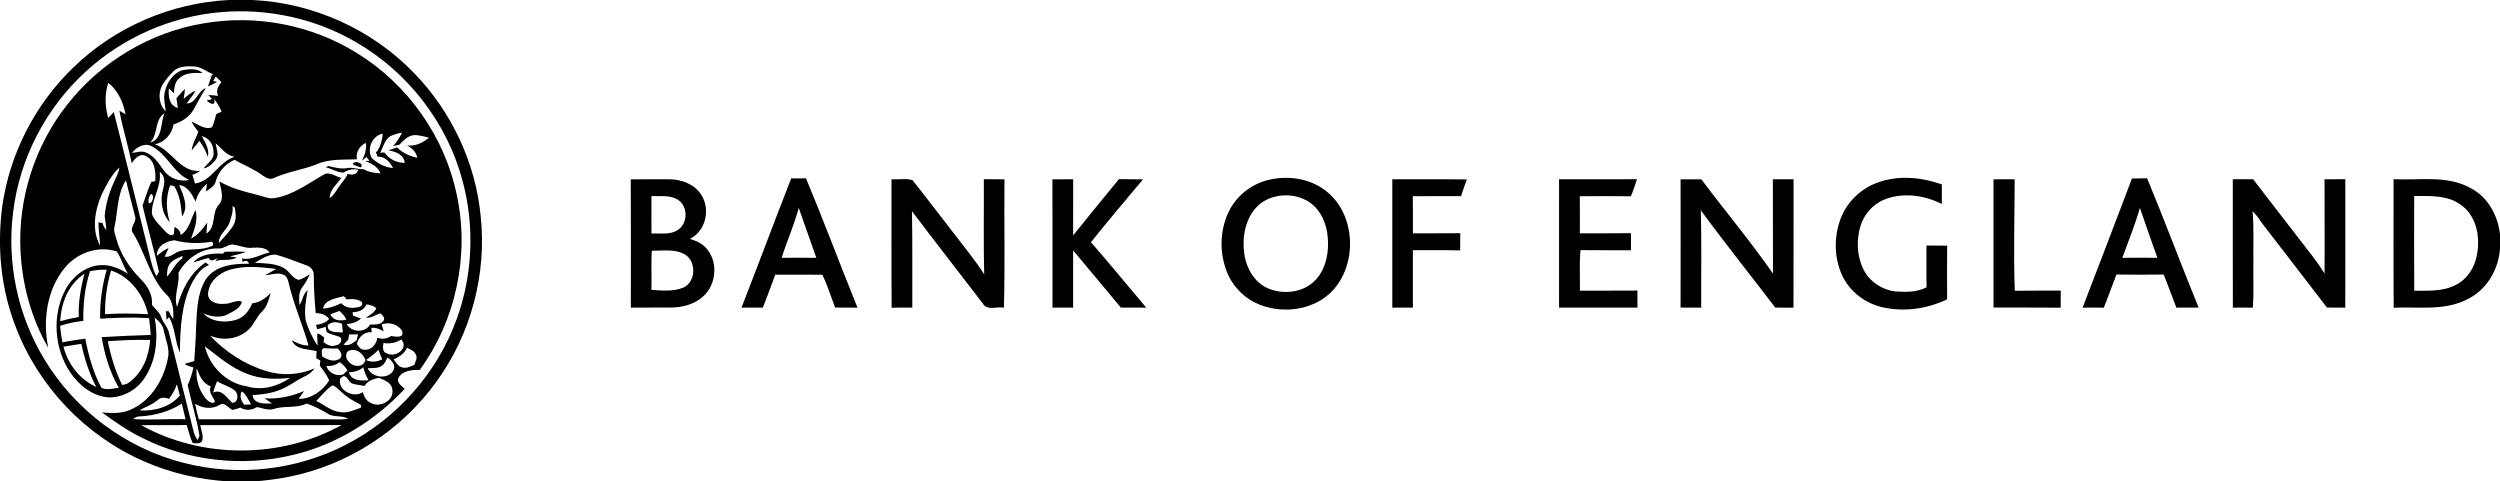 <?xml version="1.0" encoding="UTF-8" ?>
<!DOCTYPE svg PUBLIC "-//W3C//DTD SVG 1.1//EN" "http://www.w3.org/Graphics/SVG/1.1/DTD/svg11.dtd">
<svg width="1215pt" height="234pt" viewBox="0 0 1215 234" version="1.1" xmlns="http://www.w3.org/2000/svg" xmlns:xlink="http://www.w3.org/1999/xlink">
  <defs>
    <style type="text/css">
      .blur {
        filter: url(#svgFilter);
      }
    </style>
    <filter id="svgFilter" x="-50%" y="-50%" width="200%" height="200%">
      <feGaussianBlur id="svgFilterBlur" in="SourceGraphic" result="Blur" stdDeviation="10"/>
    </filter>
    <animate
      xlink:href="#svgFilterBlur"
      attributeName="stdDeviation"
      values="10;0;10"
      dur="3s"
      fill="freeze"
      repeatCount="indefinite"
      />
  </defs>
<g id="#ffffffff" class="">
<path fill="#ffffff" opacity="1.00" d=" M 0.00 0.00 L 111.31 0.00 C 83.24 1.36 55.84 13.14 35.70 32.75 C 17.07 50.63 4.62 74.82 1.08 100.41 C -1.51 120.17 0.44 140.64 7.78 159.23 C 18.79 187.94 41.63 211.83 69.81 224.13 C 82.89 229.96 97.07 233.12 111.34 234.00 L 0.00 234.00 L 0.00 0.00 Z" />
<path fill="#ffffff" opacity="1.00" d=" M 122.75 0.00 L 1215.00 0.00 L 1215.00 113.92 C 1214.00 104.67 1209.01 95.58 1200.50 91.30 C 1189.08 85.05 1175.68 87.72 1163.27 87.10 C 1163.30 107.92 1163.17 128.74 1163.33 149.56 C 1175.19 148.98 1187.83 151.20 1198.85 145.57 C 1208.36 141.14 1214.34 131.11 1215.00 120.79 L 1215.00 234.00 L 123.44 234.00 C 129.03 233.53 134.61 232.87 140.12 231.78 C 168.94 226.15 195.27 209.09 212.31 185.19 C 228.90 162.28 236.63 133.17 233.62 105.05 C 231.13 79.12 219.45 54.26 201.32 35.59 C 180.89 14.33 152.20 1.37 122.75 0.00 M 384.53 86.68 C 376.34 107.58 368.54 128.63 360.36 149.53 C 363.81 149.46 367.26 149.46 370.72 149.53 C 372.87 144.23 374.74 138.82 376.79 133.48 C 384.41 133.54 392.03 133.41 399.65 133.52 C 402.17 138.64 403.80 144.16 405.89 149.47 C 409.51 149.48 413.13 149.47 416.75 149.52 C 408.28 128.62 400.39 107.46 391.71 86.65 C 389.31 86.72 386.92 86.72 384.53 86.68 M 912.07 88.89 C 904.03 91.91 897.40 98.46 894.45 106.54 C 891.25 115.18 891.38 125.16 895.17 133.59 C 898.84 141.71 906.62 147.57 915.27 149.42 C 925.65 151.69 936.78 150.05 946.31 145.47 C 946.25 136.78 946.23 128.08 946.32 119.39 C 942.96 119.35 939.60 119.36 936.25 119.32 C 936.28 126.08 936.16 132.84 936.33 139.61 C 931.92 141.96 926.74 142.00 921.88 141.69 C 914.96 141.16 908.42 136.88 905.45 130.57 C 902.19 123.54 902.05 115.14 904.88 107.95 C 907.04 102.59 911.60 98.34 917.06 96.49 C 925.82 93.54 935.58 95.04 943.73 99.11 C 943.73 95.95 943.73 92.79 943.75 89.64 C 933.67 86.02 922.22 85.02 912.07 88.89 M 306.55 87.17 C 306.68 107.95 306.59 128.73 306.59 149.51 C 313.03 149.43 319.47 149.52 325.92 149.47 C 331.63 149.44 337.64 147.90 341.90 143.90 C 348.37 137.96 349.16 126.55 342.82 120.22 C 340.84 118.02 338.03 116.93 335.27 116.11 C 343.07 112.34 345.47 101.51 340.68 94.48 C 337.32 89.36 330.97 87.10 325.05 87.13 C 318.88 87.13 312.71 87.09 306.55 87.17 M 433.27 87.10 C 433.30 107.92 433.17 128.75 433.34 149.56 C 436.68 149.45 440.03 149.46 443.38 149.51 C 443.31 133.88 443.52 118.26 443.21 102.63 C 454.52 117.67 466.17 132.46 477.59 147.41 C 479.63 151.18 484.48 148.86 487.90 149.52 C 488.50 128.75 487.96 107.94 488.17 87.16 C 484.82 87.11 481.48 87.13 478.14 87.09 C 478.23 102.50 477.93 117.90 478.32 133.30 C 473.60 125.99 468.02 119.29 462.75 112.37 C 456.30 104.11 450.00 95.73 443.48 87.55 C 440.34 86.54 436.63 87.40 433.27 87.10 M 511.47 87.16 C 511.58 107.95 511.50 128.74 511.51 149.52 C 514.85 149.47 518.19 149.46 521.54 149.52 C 521.56 140.25 521.54 130.98 521.54 121.71 C 529.31 130.94 537.01 140.23 544.73 149.50 C 548.84 149.45 552.96 149.48 557.08 149.53 C 548.10 138.95 539.34 128.17 530.20 117.72 C 538.45 107.39 546.99 97.29 555.50 87.17 C 551.60 87.08 547.70 87.17 543.80 87.06 C 536.30 96.12 528.92 105.27 521.54 114.42 C 521.54 105.32 521.53 96.22 521.56 87.12 C 518.19 87.12 514.83 87.11 511.47 87.16 M 615.45 87.71 C 607.46 89.93 600.52 95.68 597.00 103.21 C 592.76 112.29 592.62 123.14 596.37 132.41 C 599.37 139.72 605.50 145.67 612.95 148.36 C 622.07 151.67 632.71 151.12 641.20 146.29 C 659.92 135.75 661.10 105.55 644.30 92.70 C 636.25 86.45 625.13 85.04 615.45 87.71 M 676.66 87.12 C 676.66 107.92 676.65 128.72 676.66 149.52 C 679.99 149.46 683.32 149.47 686.66 149.53 C 686.69 140.21 686.68 130.90 686.66 121.59 C 694.32 121.68 701.99 121.51 709.65 121.69 C 709.71 118.90 709.72 116.11 709.69 113.32 C 702.01 113.46 694.34 113.32 686.66 113.41 C 686.67 107.39 686.73 101.37 686.62 95.35 C 694.43 95.29 702.25 95.35 710.07 95.32 C 710.94 92.60 711.89 89.90 712.90 87.22 C 700.82 87.01 688.74 87.20 676.66 87.12 M 757.71 87.12 C 757.73 107.92 757.74 128.71 757.70 149.50 C 770.40 149.47 783.11 149.46 795.81 149.51 C 795.80 146.74 795.81 143.97 795.80 141.21 C 786.47 141.30 777.15 141.22 767.82 141.26 C 767.98 134.69 767.48 128.09 768.14 121.54 C 776.31 121.70 784.49 121.54 792.66 121.64 C 792.65 118.87 792.65 116.10 792.66 113.33 C 784.38 113.44 776.10 113.35 767.82 113.39 C 767.81 107.39 767.87 101.38 767.78 95.38 C 776.04 95.29 784.32 95.27 792.59 95.40 C 793.75 92.70 794.64 89.89 795.58 87.10 C 782.95 87.16 770.33 87.12 757.71 87.12 M 816.76 87.14 C 816.78 107.92 816.81 128.69 816.75 149.47 C 820.09 149.48 823.43 149.47 826.78 149.52 C 826.71 133.74 827.03 117.94 826.60 102.17 C 838.28 118.23 850.78 133.69 862.79 149.50 C 865.73 149.47 868.68 149.48 871.63 149.53 C 871.71 128.73 871.63 107.92 871.67 87.11 C 868.31 87.12 864.96 87.12 861.61 87.14 C 861.67 102.42 861.61 117.70 861.67 132.98 C 850.74 117.21 838.33 102.52 826.86 87.14 C 823.49 87.11 820.12 87.12 816.76 87.14 M 968.84 87.16 C 968.88 107.93 968.87 128.70 968.85 149.47 C 979.73 149.52 990.61 149.41 1001.49 149.53 C 1001.49 146.76 1001.49 143.99 1001.52 141.23 C 994.07 141.29 986.62 141.19 979.18 141.30 C 978.53 123.26 979.10 105.19 979.13 87.15 C 975.69 87.10 972.26 87.11 968.84 87.16 M 1036.13 86.75 C 1028.23 107.71 1020.18 128.61 1012.14 149.52 C 1015.57 149.47 1019.02 149.44 1022.47 149.55 C 1024.60 144.21 1026.49 138.77 1028.60 133.42 C 1036.24 133.53 1043.88 133.54 1051.52 133.41 C 1053.73 138.73 1055.60 144.18 1057.74 149.53 C 1061.33 149.45 1064.93 149.47 1068.54 149.51 C 1060.02 128.63 1052.12 107.50 1043.51 86.65 C 1041.04 86.71 1038.58 86.72 1036.13 86.75 M 1085.14 87.09 C 1085.16 107.90 1085.08 128.72 1085.17 149.53 C 1088.40 149.46 1091.63 149.46 1094.87 149.54 C 1095.45 142.36 1095.00 135.14 1095.15 127.95 C 1095.00 119.54 1095.51 111.10 1094.73 102.72 C 1097.01 104.62 1098.38 107.31 1100.21 109.61 C 1110.41 122.91 1120.74 136.12 1130.90 149.46 C 1133.86 149.48 1136.83 149.48 1139.80 149.52 C 1139.87 128.71 1139.82 107.90 1139.82 87.09 C 1136.45 87.13 1133.09 87.13 1129.73 87.13 C 1129.67 102.41 1129.87 117.69 1129.72 132.96 C 1126.17 127.10 1121.78 121.84 1117.63 116.42 C 1110.11 106.64 1102.51 96.93 1095.02 87.12 C 1091.72 87.13 1088.42 87.13 1085.14 87.09 Z" />
<path fill="#ffffff" opacity="1.00" d=" M 106.98 5.93 C 129.76 3.88 153.15 8.91 172.93 20.45 C 198.18 34.96 217.37 59.72 224.81 87.91 C 230.75 109.89 229.75 133.67 221.96 155.06 C 212.53 181.23 192.85 203.48 168.08 216.14 C 144.02 228.60 115.36 231.73 89.15 224.92 C 61.13 217.83 36.32 199.24 21.47 174.46 C 8.60 153.27 3.23 127.67 6.39 103.08 C 9.48 77.04 22.36 52.38 41.73 34.74 C 59.56 18.34 82.85 8.06 106.98 5.93 M 98.90 11.36 C 72.96 15.66 48.93 30.09 32.74 50.78 C 16.91 70.74 8.70 96.51 9.96 121.94 C 10.79 138.36 15.19 154.74 23.44 169.00 C 20.75 155.83 22.67 141.02 31.33 130.36 C 37.20 122.96 47.66 119.17 56.74 122.23 C 58.99 125.44 59.96 129.61 62.19 132.97 C 58.49 130.77 54.45 128.91 50.06 128.83 C 42.19 128.66 35.29 134.23 31.72 140.92 C 25.24 153.31 26.32 169.24 34.05 180.85 C 38.32 187.24 45.03 192.65 52.96 193.15 C 59.72 193.20 66.26 189.60 70.05 184.03 C 75.97 175.43 77.01 164.37 75.16 154.31 C 77.23 156.04 79.25 158.11 79.66 160.92 C 80.51 165.29 82.68 169.65 81.59 174.18 C 79.64 184.11 73.93 193.96 64.61 198.57 C 59.99 201.07 54.60 200.96 49.53 200.40 C 55.73 205.00 62.14 209.39 69.09 212.80 C 91.45 224.09 117.83 227.00 142.17 221.15 C 163.08 216.27 182.11 204.62 196.70 188.95 C 195.24 187.58 192.96 186.30 193.51 183.93 C 195.35 180.03 200.25 179.73 204.01 179.77 C 221.53 155.69 228.30 124.17 222.05 95.04 C 216.28 66.53 198.14 40.88 173.34 25.72 C 151.38 12.07 124.36 6.91 98.90 11.36 Z" />
<path fill="#ffffff" opacity="1.00" d=" M 84.46 34.47 C 87.05 32.13 90.83 32.15 94.11 32.28 C 97.68 32.34 100.48 34.89 103.65 36.15 C 102.78 36.68 101.91 37.20 101.04 37.74 L 102.93 36.78 C 102.26 38.50 101.63 40.23 101.07 41.99 C 102.61 41.39 104.09 40.65 105.50 39.78 L 103.59 39.36 C 104.01 38.62 104.44 37.89 104.86 37.15 C 105.55 37.83 106.91 39.19 107.60 39.87 C 106.08 41.85 104.73 43.97 106.04 46.58 C 104.43 46.37 102.81 46.27 101.20 46.18 C 101.67 46.66 102.62 47.63 103.10 48.12 C 102.43 48.31 101.11 48.68 100.45 48.87 C 101.49 50.01 105.11 52.17 104.07 48.12 C 105.59 49.97 106.71 52.10 107.73 54.26 C 107.09 54.54 105.83 55.10 105.19 55.38 C 104.35 57.50 104.13 59.95 102.97 61.87 C 99.47 63.21 96.16 60.34 93.04 59.03 C 93.96 60.81 95.10 62.45 96.36 64.01 C 95.39 67.08 93.46 69.82 93.15 73.07 C 94.43 71.55 95.64 69.98 96.94 68.47 C 98.67 70.83 99.99 73.44 101.01 76.17 C 101.87 72.49 99.73 69.25 98.08 66.16 C 101.66 66.98 103.89 70.41 103.78 74.01 C 104.24 77.57 100.63 79.30 98.95 81.91 C 101.59 81.28 103.70 79.33 105.15 77.11 C 106.50 74.73 105.09 72.05 104.74 69.59 C 107.71 72.04 109.93 75.57 114.04 76.22 C 106.21 78.50 103.15 88.03 94.77 89.18 C 94.33 87.78 93.90 86.37 93.50 84.95 C 94.87 84.54 96.13 83.91 97.28 83.05 C 87.57 83.88 83.54 73.04 75.28 70.14 C 80.12 69.12 83.48 65.20 84.38 60.43 C 88.37 59.21 92.09 56.82 94.16 53.10 C 96.07 49.66 97.92 46.18 100.04 42.85 C 95.91 44.20 95.53 50.28 90.70 50.30 C 92.17 48.23 93.83 46.29 95.04 44.05 C 92.84 44.95 91.02 46.50 89.26 48.05 C 89.54 46.43 89.75 44.80 89.88 43.16 C 88.50 44.71 86.99 46.14 85.74 47.79 C 85.96 49.35 86.19 50.90 86.45 52.44 C 82.11 51.33 81.71 46.59 82.10 42.89 C 82.70 43.50 83.89 44.70 84.48 45.31 C 84.71 42.77 84.90 39.83 87.05 38.10 C 90.09 35.21 94.54 35.30 98.43 35.53 C 95.93 33.03 92.10 33.62 88.94 34.03 C 84.38 35.32 81.33 39.74 80.22 44.17 C 79.23 47.46 80.28 50.83 80.53 54.14 C 77.22 50.94 76.72 45.57 78.75 41.57 C 80.30 38.95 82.32 36.63 84.46 34.47 Z" />
<path fill="#ffffff" opacity="1.00" d=" M 52.63 40.27 C 57.37 43.99 59.89 49.73 61.00 55.52 C 60.25 55.08 58.76 54.22 58.02 53.79 C 59.61 62.38 62.27 70.74 64.01 79.30 C 65.54 77.14 67.90 74.23 70.88 75.84 C 75.42 77.97 75.72 83.64 75.48 88.00 C 74.99 88.12 74.00 88.35 73.51 88.46 C 71.82 92.16 70.64 96.09 69.28 99.91 C 71.80 110.66 74.78 121.31 77.28 132.06 C 76.97 132.59 76.35 133.66 76.04 134.19 C 74.31 131.20 73.65 127.79 72.79 124.49 C 67.02 101.15 61.17 77.82 55.32 54.49 C 54.41 55.43 53.49 56.36 52.58 57.30 C 51.00 51.76 50.79 45.78 52.63 40.27 Z" />
<path fill="#ffffff" opacity="1.00" d=" M 72.93 69.32 C 77.00 65.34 74.90 58.36 79.92 55.00 C 77.92 59.79 79.17 67.69 72.93 69.32 Z" />
<path fill="#ffffff" opacity="1.00" d=" M 190.95 65.68 C 192.40 65.23 193.84 64.55 195.39 64.51 C 194.24 66.84 192.78 69.00 191.12 70.99 C 192.12 70.76 193.12 70.53 194.13 70.29 C 196.04 68.32 198.08 66.09 200.96 65.69 C 203.52 65.49 206.00 66.41 208.49 66.89 C 205.52 69.40 201.88 71.16 197.89 70.68 C 200.29 72.01 202.32 73.92 202.81 76.73 C 199.17 75.87 195.64 74.34 192.96 71.66 C 191.54 72.12 190.13 72.57 188.74 73.08 C 192.28 73.65 196.20 75.05 196.74 79.15 C 192.73 79.12 189.09 77.37 186.80 74.08 C 186.29 74.11 185.28 74.19 184.77 74.23 C 186.39 71.22 187.15 66.76 190.95 65.68 Z" />
<path fill="#ffffff" opacity="1.00" d=" M 180.67 76.84 C 178.18 72.28 180.80 66.05 185.99 64.94 C 185.82 67.94 184.96 70.84 183.42 73.41 C 183.22 73.54 182.83 73.82 182.64 73.95 L 183.02 74.77 C 183.13 75.11 183.35 75.80 183.46 76.14 C 187.07 75.88 189.55 78.77 191.03 81.69 C 187.08 81.33 183.57 79.48 180.67 76.84 Z" />
<path fill="#ffffff" opacity="1.00" d=" M 64.10 74.35 C 66.37 71.52 70.25 69.12 73.84 71.14 C 81.28 74.93 84.29 84.05 91.96 87.46 C 87.48 88.50 82.59 86.77 79.82 83.10 C 77.27 79.76 75.05 75.71 70.91 74.11 C 68.72 73.14 66.34 74.14 64.10 74.35 Z" />
<path fill="#ffffff" opacity="1.00" d=" M 173.46 77.41 C 172.83 73.99 174.71 70.88 177.82 69.42 C 178.26 72.51 177.25 75.37 175.93 78.10 C 176.47 77.66 177.55 76.77 178.09 76.33 C 178.58 76.94 179.08 77.55 179.58 78.15 L 177.30 78.24 C 180.45 79.28 183.63 80.97 184.92 84.24 C 182.08 84.12 179.22 83.72 176.75 82.23 C 174.11 82.41 171.58 81.22 168.94 81.66 C 165.80 82.28 162.71 81.42 159.68 80.70 C 159.31 80.84 158.58 81.13 158.22 81.27 C 161.21 81.93 163.89 83.87 167.01 83.88 C 169.16 82.45 171.57 81.95 174.14 82.53 C 173.42 85.04 171.06 85.16 169.00 84.48 C 167.91 87.07 165.80 89.01 164.31 91.35 C 163.08 93.05 162.18 95.11 160.29 96.20 C 160.18 92.18 163.83 89.49 165.93 86.44 C 162.99 85.89 159.92 82.94 157.00 85.08 C 149.61 89.26 142.58 94.64 134.01 96.16 C 130.76 97.00 127.69 95.25 124.59 94.59 C 118.41 93.05 112.18 91.46 106.66 88.18 C 107.20 91.82 109.19 96.14 106.46 99.38 C 102.62 103.32 105.27 110.42 100.30 113.51 C 100.41 111.73 100.56 109.94 100.73 108.16 C 98.58 111.19 96.23 114.20 92.86 115.95 C 94.47 111.48 96.34 106.85 95.03 102.02 C 92.77 106.11 92.11 111.64 87.81 114.21 C 87.74 112.27 86.41 111.13 84.83 110.25 C 84.75 111.10 84.60 112.79 84.52 113.64 C 83.44 115.39 81.43 113.48 80.43 112.57 C 78.12 109.84 75.07 107.45 73.84 104.01 C 73.46 96.94 78.65 90.75 77.59 83.57 C 80.43 85.32 80.06 89.05 79.29 91.83 C 77.67 97.32 78.61 103.73 82.52 108.05 C 80.74 102.20 80.48 95.82 82.71 90.05 C 83.19 90.14 84.16 90.33 84.64 90.42 C 87.41 94.82 88.01 100.08 88.47 105.14 C 91.95 100.48 88.92 94.63 87.11 89.92 C 91.30 90.52 93.43 94.58 95.08 98.00 C 95.84 94.50 97.93 91.56 100.63 89.27 C 100.50 90.22 100.23 92.10 100.09 93.05 C 101.94 91.69 104.38 90.57 104.84 88.07 C 106.13 83.41 109.57 79.63 113.97 77.69 C 118.34 80.15 123.08 81.95 127.14 84.94 C 128.81 86.02 130.85 87.57 132.93 86.58 C 139.59 83.49 146.98 82.58 153.79 79.89 C 159.95 77.10 166.88 77.72 173.46 77.41 M 171.37 79.79 C 172.57 80.45 173.95 80.90 175.25 81.37 C 177.50 79.61 172.20 77.47 171.37 79.79 Z" />
<path fill="#ffffff" opacity="1.00" d=" M 49.48 94.41 C 51.78 89.79 54.11 84.94 58.00 81.44 C 57.71 84.22 56.13 86.58 55.11 89.12 C 52.89 94.16 51.33 99.49 50.87 104.99 C 51.22 107.25 51.52 109.52 51.69 111.81 C 50.77 110.82 50.15 109.68 49.83 108.38 L 47.83 108.09 C 47.93 111.86 48.46 115.61 48.65 119.38 C 44.38 111.69 46.09 102.11 49.48 94.41 Z" />
<path fill="#ffffff" opacity="1.00" d=" M 55.68 110.09 C 57.35 102.60 56.86 94.21 61.24 87.60 C 62.55 93.45 64.16 99.22 65.61 105.03 C 66.73 108.01 62.49 110.59 64.74 113.46 C 70.83 123.20 72.89 135.40 81.35 143.61 C 84.12 146.62 84.46 151.13 84.19 155.02 C 83.29 153.88 82.61 152.60 82.01 151.29 C 81.68 151.27 81.01 151.23 80.67 151.21 C 80.76 152.62 80.85 154.03 80.95 155.44 L 82.16 154.15 C 85.26 159.41 84.94 165.89 87.42 171.38 C 87.61 159.87 88.02 147.82 93.38 137.35 C 95.30 133.90 97.65 130.22 101.56 128.85 C 101.01 128.41 100.47 127.98 99.92 127.55 C 92.48 132.54 88.36 140.81 86.05 149.22 C 84.23 143.69 87.44 138.19 86.70 132.63 C 90.50 125.68 97.90 120.51 106.00 120.76 C 108.54 121.04 110.49 118.92 112.97 118.83 C 116.33 119.16 119.51 120.91 122.95 120.38 C 125.73 120.27 129.24 120.14 131.05 122.69 C 126.53 123.63 122.38 126.55 117.57 125.64 C 117.66 126.06 117.85 126.90 117.94 127.32 C 119.45 126.34 120.49 126.63 121.03 128.20 C 113.48 128.04 104.39 129.00 99.91 135.96 C 95.76 142.83 95.69 151.19 95.30 158.98 C 95.19 164.50 94.74 170.00 94.41 175.51 C 92.84 175.97 91.26 176.39 89.69 176.84 C 90.97 177.79 92.52 178.17 94.03 178.59 C 93.35 181.54 92.47 184.46 91.21 187.22 C 92.99 195.48 95.68 203.56 96.95 211.91 C 96.71 212.40 96.24 213.38 96.00 213.87 C 95.00 212.38 94.25 210.74 93.90 208.98 C 90.02 193.24 86.00 177.54 82.15 161.80 C 81.59 159.06 79.46 157.06 78.47 154.49 C 77.67 151.93 75.54 150.22 73.86 148.24 C 74.33 143.30 71.74 139.01 68.39 135.64 C 62.93 130.18 58.52 123.50 56.50 115.98 C 56.03 114.05 55.03 112.10 55.68 110.09 M 109.27 122.38 C 109.02 122.62 108.52 123.08 108.27 123.31 C 103.28 122.99 97.40 123.49 93.95 127.59 C 96.46 126.83 98.93 125.95 101.49 125.36 C 102.22 127.67 104.34 126.01 105.75 125.48 C 105.47 125.85 104.91 126.59 104.63 126.96 C 108.03 125.60 111.93 127.13 115.10 125.11 L 111.70 124.61 C 114.30 123.93 116.96 123.46 119.45 122.40 C 116.07 122.19 112.66 122.22 109.27 122.38 Z" />
<path fill="#ffffff" opacity="1.00" d=" M 73.46 94.28 C 75.28 94.65 74.14 99.18 72.36 98.74 C 71.77 97.29 72.38 95.35 73.46 94.28 Z" />
<path fill="#ffffff" opacity="1.00" d=" M 316.60 95.28 C 320.98 95.51 325.91 94.60 329.74 97.27 C 334.42 100.53 334.29 108.51 329.57 111.67 C 325.76 114.30 320.94 113.27 316.61 113.51 C 316.63 107.43 316.64 101.36 316.60 95.28 Z" />
<path fill="#ffffff" opacity="1.00" d=" M 1173.30 95.26 C 1180.83 95.31 1189.05 94.70 1195.56 99.27 C 1203.52 104.49 1205.60 115.19 1203.75 123.99 C 1202.69 130.06 1199.02 135.81 1193.37 138.52 C 1187.20 141.75 1180.06 141.23 1173.33 141.30 C 1173.21 125.95 1173.28 110.60 1173.30 95.26 Z" />
<path fill="#ffffff" opacity="1.00" d=" M 616.49 96.64 C 623.55 93.64 632.45 94.56 638.27 99.76 C 643.32 104.31 645.40 111.34 645.41 117.98 C 645.59 124.75 643.67 132.00 638.63 136.79 C 632.97 142.16 624.08 143.13 616.96 140.43 C 609.50 137.62 605.23 129.74 604.60 122.10 C 603.43 112.41 606.79 100.74 616.49 96.64 Z" />
<path fill="#ffffff" opacity="1.00" d=" M 112.95 100.14 C 113.24 100.33 113.83 100.72 114.12 100.91 C 114.58 103.73 115.01 106.79 113.48 109.37 C 111.61 112.65 108.83 115.29 106.36 118.11 C 106.14 113.88 110.47 111.69 111.60 107.96 C 112.35 105.44 113.48 102.80 112.95 100.14 Z" />
<path fill="#ffffff" opacity="1.00" d=" M 379.92 125.30 C 382.37 117.12 386.04 109.33 388.18 101.04 C 391.11 109.10 393.81 117.25 396.74 125.31 C 391.13 125.23 385.52 125.23 379.92 125.30 Z" />
<path fill="#ffffff" opacity="1.00" d=" M 1040.00 101.03 C 1042.84 109.12 1045.54 117.26 1048.53 125.30 C 1042.83 125.23 1037.14 125.23 1031.45 125.30 C 1034.39 117.25 1037.61 109.28 1040.00 101.03 Z" />
<path fill="#ffffff" opacity="1.00" d=" M 76.21 124.33 C 76.13 119.59 80.73 117.05 84.92 116.78 C 90.57 118.32 96.43 118.44 102.20 117.59 C 103.71 116.71 104.11 119.64 102.71 119.67 C 98.07 121.74 92.80 120.77 87.94 121.87 C 85.12 122.40 83.08 125.30 80.04 124.76 C 80.66 123.36 81.33 121.98 81.96 120.59 C 79.75 121.34 78.03 122.93 76.21 124.33 Z" />
<path fill="#ffffff" opacity="1.00" d=" M 316.57 140.86 C 316.82 134.53 316.34 128.17 316.80 121.85 C 322.00 121.93 327.66 120.92 332.46 123.44 C 338.61 126.59 338.40 137.14 331.96 139.83 C 327.09 141.75 321.67 141.26 316.57 140.86 Z" />
<path fill="#ffffff" opacity="1.00" d=" M 88.63 124.38 C 88.63 124.68 88.64 125.28 88.64 125.58 C 85.21 127.74 83.85 131.69 81.14 134.44 C 81.24 132.37 81.15 130.09 82.46 128.35 C 83.87 126.22 86.46 125.48 88.63 124.38 Z" />
<path fill="#ffffff" opacity="1.00" d=" M 123.84 127.70 C 126.94 125.90 130.24 123.60 133.97 123.73 C 139.06 125.13 143.97 127.14 148.92 128.96 C 151.13 129.55 152.69 131.68 152.49 133.98 C 152.51 140.04 152.91 146.09 153.44 152.14 C 155.93 152.22 158.42 152.86 159.94 155.01 C 158.32 156.92 155.93 157.60 153.54 157.88 C 153.69 158.41 154.00 159.48 154.15 160.01 C 155.57 159.71 156.93 159.21 158.33 158.84 C 158.42 159.45 158.60 160.65 158.70 161.26 C 160.62 162.70 163.04 162.88 165.21 163.76 C 166.90 165.41 165.05 167.74 163.09 167.86 C 160.94 168.80 158.96 167.46 157.25 166.33 C 157.32 165.73 157.48 164.53 157.55 163.94 C 156.43 163.41 155.57 162.07 154.22 162.17 C 154.07 164.11 154.38 166.05 154.36 168.00 C 151.87 164.31 149.98 160.19 148.61 155.96 C 147.76 151.00 148.64 145.95 149.52 141.05 C 147.12 142.83 147.23 146.02 145.55 148.25 C 145.37 145.44 145.00 142.22 146.79 139.81 C 148.25 137.78 149.62 135.67 150.51 133.32 C 148.72 134.25 147.10 135.68 145.06 136.00 C 141.64 135.01 140.34 131.08 137.09 129.82 C 132.96 127.87 128.29 128.03 123.84 127.70 Z" />
<path fill="#ffffff" opacity="1.00" d=" M 111.21 131.25 C 118.67 128.89 126.63 129.76 134.26 130.71 C 132.48 131.77 130.61 132.68 128.83 133.75 C 131.89 133.62 135.28 132.06 138.18 133.74 C 139.54 134.52 139.91 136.09 140.28 137.49 C 142.70 147.85 147.02 157.64 149.93 167.85 C 146.99 168.04 144.37 166.70 141.82 165.42 C 143.93 170.24 149.68 169.49 153.87 170.67 C 153.83 171.52 153.74 173.21 153.69 174.06 C 154.19 174.36 155.19 174.95 155.68 175.25 C 155.62 175.87 155.50 177.12 155.43 177.75 C 157.15 179.99 158.88 182.27 160.00 184.89 C 156.82 189.92 151.34 193.93 145.12 193.85 C 146.02 192.57 146.94 191.31 147.83 190.03 C 141.75 192.61 135.19 194.07 128.56 193.57 C 129.75 194.43 130.98 195.24 132.21 196.07 C 128.82 196.20 123.29 196.60 122.75 192.01 C 126.93 191.76 131.14 191.29 135.09 189.84 C 139.78 188.34 143.57 185.05 147.99 182.98 C 149.95 182.10 151.62 180.73 152.93 179.04 C 145.53 182.20 137.13 182.77 129.42 180.33 C 118.96 177.20 109.53 170.96 102.02 163.09 C 108.02 165.73 115.61 164.95 120.53 160.43 C 123.46 157.93 124.54 153.98 127.38 151.40 C 129.83 149.01 130.62 145.58 131.52 142.41 C 129.12 144.96 126.20 147.03 122.61 147.41 C 121.09 150.96 118.53 154.35 114.66 155.47 C 109.38 156.99 102.79 156.51 98.83 152.31 C 102.58 153.87 106.90 154.71 110.69 152.75 C 113.31 151.30 116.99 149.84 117.53 146.54 C 114.69 145.61 111.95 147.78 109.05 147.66 C 105.92 148.03 101.33 146.89 101.09 143.10 C 101.25 137.41 106.02 132.88 111.21 131.25 Z" />
<path fill="#ffffff" opacity="1.00" d=" M 43.74 131.81 C 46.40 131.20 49.13 131.02 51.86 131.09 C 49.64 138.81 48.49 146.84 48.67 154.88 C 56.58 154.40 64.51 154.10 72.42 154.61 C 72.81 157.32 73.11 160.05 73.25 162.79 C 65.31 163.00 57.36 163.37 49.43 163.85 C 50.83 172.44 53.38 180.91 57.76 188.47 C 54.97 188.75 51.97 189.75 49.29 188.49 C 45.32 181.06 43.00 172.83 41.45 164.59 C 37.74 165.14 34.01 165.62 30.34 166.40 C 29.80 163.75 29.46 161.05 29.21 158.35 C 32.87 157.11 36.67 156.37 40.50 155.95 C 40.32 147.79 41.25 139.60 43.74 131.81 Z" />
<path fill="#ffffff" opacity="1.00" d=" M 53.96 131.46 C 63.33 134.50 69.83 143.34 71.97 152.71 C 65.02 152.33 58.04 152.20 51.09 152.71 C 50.89 145.52 51.99 138.36 53.96 131.46 Z" />
<path fill="#ffffff" opacity="1.00" d=" M 29.29 156.11 C 29.64 147.23 33.30 138.02 41.02 133.08 C 39.26 139.94 37.98 146.95 38.28 154.06 C 35.25 154.57 32.25 155.27 29.29 156.11 Z" />
<path fill="#ffffff" opacity="1.00" d=" M 156.96 150.01 C 157.75 145.56 163.53 144.97 167.15 143.95 C 167.48 144.34 168.12 145.12 168.45 145.51 C 170.96 145.33 173.84 145.08 175.91 146.85 C 176.67 149.34 173.61 149.39 171.93 149.59 C 169.63 149.77 167.35 149.12 165.83 147.33 C 163.07 148.78 160.09 149.77 156.96 150.01 Z" />
<path fill="#ffffff" opacity="1.00" d=" M 171.38 151.70 C 174.22 151.71 176.93 150.74 178.04 147.93 C 179.80 148.14 181.54 148.58 182.90 149.79 C 181.91 152.02 179.80 153.17 177.81 154.33 C 180.43 154.85 182.52 152.82 184.95 152.29 C 185.80 153.25 187.22 154.25 186.52 155.72 C 185.15 157.95 182.16 157.72 179.87 157.71 C 177.48 161.92 170.81 161.62 168.48 157.51 C 171.01 157.24 173.56 156.67 175.41 154.79 C 174.11 154.32 172.81 153.85 171.52 153.39 C 171.49 152.97 171.42 152.12 171.38 151.70 Z" />
<path fill="#ffffff" opacity="1.00" d=" M 160.59 152.72 C 162.09 152.20 163.60 151.67 165.09 151.10 C 166.30 152.40 167.61 153.66 168.34 155.32 C 165.56 156.13 161.72 155.87 160.59 152.72 Z" />
<path fill="#ffffff" opacity="1.00" d=" M 159.31 158.04 C 161.21 156.11 163.96 156.41 166.25 157.34 C 166.35 158.39 166.53 160.49 166.63 161.54 C 164.05 161.38 158.79 161.99 159.31 158.04 Z" />
<path fill="#ffffff" opacity="1.00" d=" M 185.48 157.68 C 188.82 156.38 192.80 157.42 195.05 160.21 C 195.76 161.00 195.84 162.35 195.14 163.17 C 193.52 163.99 191.75 163.56 190.07 163.29 C 188.06 164.77 185.68 164.92 183.36 164.18 C 183.01 167.39 180.31 170.38 176.88 169.95 C 175.16 170.01 174.37 168.36 173.44 167.23 C 174.22 163.82 176.99 161.15 180.64 161.44 C 180.59 160.92 180.50 159.88 180.45 159.35 C 182.66 159.11 184.62 159.94 186.48 161.02 C 186.14 159.91 185.80 158.79 185.48 157.68 Z" />
<path fill="#ffffff" opacity="1.00" d=" M 169.66 162.55 C 171.11 162.56 172.57 162.55 174.03 162.51 C 173.78 163.44 173.54 164.38 173.31 165.33 C 171.54 166.81 169.36 168.34 166.93 167.48 C 167.51 166.87 168.68 165.66 169.26 165.06 C 169.36 164.43 169.56 163.17 169.66 162.55 Z" />
<path fill="#ffffff" opacity="1.00" d=" M 52.39 165.82 C 59.23 165.34 66.09 165.07 72.96 165.20 C 72.47 173.00 69.33 181.05 62.86 185.78 C 61.90 186.67 60.58 186.83 59.36 187.11 C 56.06 180.37 53.87 173.16 52.39 165.82 Z" />
<path fill="#ffffff" opacity="1.00" d=" M 186.39 166.68 C 189.43 167.24 192.41 166.61 195.01 164.98 C 198.93 169.22 192.21 174.01 188.12 171.78 C 185.73 171.25 186.01 168.52 186.39 166.68 Z" />
<path fill="#ffffff" opacity="1.00" d=" M 30.84 168.50 C 33.73 168.06 36.63 167.60 39.51 167.08 C 41.08 174.35 43.34 181.47 46.79 188.08 C 38.76 184.51 33.01 176.92 30.84 168.50 Z" />
<path fill="#ffffff" opacity="1.00" d=" M 99.54 168.28 C 106.08 173.26 112.41 178.85 120.24 181.74 C 126.83 184.32 134.04 184.43 140.98 183.63 C 134.91 187.88 127.19 189.97 119.94 187.76 C 109.92 186.21 101.84 178.01 99.54 168.28 Z" />
<path fill="#ffffff" opacity="1.00" d=" M 157.20 169.22 C 159.53 169.25 161.84 169.51 164.17 169.35 C 165.41 170.58 166.89 172.77 165.17 174.27 C 162.40 176.25 159.08 174.84 156.56 173.19 C 156.49 171.87 155.86 170.14 157.20 169.22 Z" />
<path fill="#ffffff" opacity="1.00" d=" M 197.80 169.00 C 199.32 169.82 201.22 170.41 201.98 172.12 C 203.15 173.81 201.87 175.69 201.35 177.35 C 199.64 177.94 197.95 179.06 196.07 178.66 C 193.74 178.51 192.56 176.30 191.28 174.70 C 193.96 173.44 196.62 171.88 197.80 169.00 Z" />
<path fill="#ffffff" opacity="1.00" d=" M 169.29 175.54 C 167.83 174.13 167.67 170.81 170.02 170.31 C 173.42 169.18 176.54 171.98 177.61 175.01 C 176.51 178.98 171.28 178.38 169.29 175.54 Z" />
<path fill="#ffffff" opacity="1.00" d=" M 177.89 174.97 C 180.04 173.48 182.13 171.88 183.96 169.98 C 184.45 171.56 185.10 173.09 185.79 174.60 C 183.31 175.86 180.44 176.24 177.89 174.97 Z" />
<path fill="#ffffff" opacity="1.00" d=" M 188.31 173.77 C 190.32 175.00 192.49 177.46 191.23 179.94 C 188.69 184.63 180.75 183.65 178.70 178.98 C 181.01 178.74 183.65 179.20 185.64 177.74 C 187.02 176.82 187.52 175.14 188.31 173.77 Z" />
<path fill="#ffffff" opacity="1.00" d=" M 158.64 177.85 C 161.00 178.08 163.21 177.40 165.13 176.02 C 166.69 177.04 167.96 178.39 168.86 180.04 C 168.35 180.51 167.35 181.47 166.84 181.95 C 163.58 183.18 159.62 181.21 158.64 177.85 Z" />
<path fill="#ffffff" opacity="1.00" d=" M 95.60 179.02 C 96.95 182.54 98.52 186.45 102.44 187.75 C 101.11 190.77 103.68 192.77 104.54 195.34 C 102.68 196.68 100.85 194.62 99.66 193.33 C 96.58 189.32 95.03 184.05 95.60 179.02 Z" />
<path fill="#ffffff" opacity="1.00" d=" M 169.61 180.94 C 172.14 180.84 174.60 180.20 176.55 178.50 C 177.06 180.73 178.00 182.81 179.11 184.80 C 175.67 185.10 170.59 185.19 169.61 180.94 Z" />
<path fill="#ffffff" opacity="1.00" d=" M 165.45 183.77 C 165.85 183.51 166.65 182.98 167.05 182.72 C 169.13 183.10 169.39 185.94 171.42 186.47 C 173.30 187.03 175.26 187.19 177.18 187.55 C 178.68 185.05 181.39 184.14 184.10 183.61 C 186.71 184.68 190.09 185.77 190.62 189.00 C 191.92 194.58 184.72 198.41 180.19 195.81 C 178.00 194.93 177.03 192.70 176.29 190.63 C 171.79 193.71 163.57 189.55 165.45 183.77 Z" />
<path fill="#ffffff" opacity="1.00" d=" M 103.56 190.83 C 104.12 188.95 104.74 187.09 105.48 185.28 C 108.26 187.03 111.62 187.75 114.19 189.84 C 116.01 191.50 115.88 195.74 112.87 195.76 C 110.20 193.42 107.83 188.81 103.56 190.83 Z" />
<path fill="#ffffff" opacity="1.00" d=" M 85.95 186.77 C 86.50 188.57 86.94 190.40 87.42 192.23 C 82.71 197.86 74.92 199.92 67.82 199.46 C 70.67 197.67 74.03 196.78 76.59 194.46 C 78.12 192.89 80.23 193.16 82.11 193.83 C 83.82 191.73 85.05 189.32 85.95 186.77 Z" />
<path fill="#ffffff" opacity="1.00" d=" M 161.47 187.27 C 163.21 187.70 164.36 189.20 165.69 190.29 C 168.55 193.06 172.03 195.06 175.55 196.87 C 175.49 197.20 175.36 197.87 175.29 198.21 C 172.25 199.15 169.25 200.82 165.96 200.35 C 161.29 200.12 157.73 196.81 153.72 194.84 C 156.17 192.19 158.55 189.42 161.47 187.27 Z" />
<path fill="#ffffff" opacity="1.00" d=" M 117.45 190.19 C 119.55 191.44 120.72 194.39 122.04 196.53 C 121.24 196.58 119.63 196.68 118.82 196.73 C 117.17 194.94 116.29 192.52 117.45 190.19 Z" />
<path fill="#ffffff" opacity="1.00" d=" M 67.94 202.37 C 75.12 202.01 82.28 200.03 88.37 196.15 C 89.00 198.68 89.62 201.22 90.18 203.76 C 81.70 203.43 73.19 204.27 64.72 203.67 C 65.61 202.84 66.69 202.29 67.94 202.37 Z" />
<path fill="#ffffff" opacity="1.00" d=" M 94.82 196.20 C 98.41 198.49 103.00 199.03 106.76 196.78 C 109.16 195.18 110.97 198.34 112.97 199.24 C 114.29 198.98 115.57 198.53 116.85 198.10 C 119.45 199.70 122.44 199.39 124.97 197.82 C 127.53 198.35 130.17 199.47 132.82 198.85 C 138.08 196.93 143.89 198.66 149.03 196.12 C 152.57 197.36 155.96 199.02 159.17 200.96 C 162.14 203.08 166.15 201.59 169.17 203.55 C 164.77 204.16 160.34 203.66 155.94 203.72 C 136.15 203.76 116.37 203.66 96.59 203.77 C 95.89 201.27 95.30 198.74 94.82 196.20 Z" />
<path fill="#ffffff" opacity="1.00" d=" M 97.30 206.61 C 120.19 206.62 143.07 206.66 165.96 206.59 C 136.38 223.06 98.23 223.05 68.62 206.65 C 75.99 206.52 83.36 206.75 90.73 206.55 C 91.68 209.51 92.32 212.59 93.72 215.40 C 95.31 215.29 97.33 215.99 98.25 214.23 C 99.07 211.68 97.68 209.11 97.30 206.61 Z" />
</g>
<g id="#000000ff">
<path fill="#000000" opacity="1.00" d=" M 111.31 0.00 L 122.75 0.00 C 152.20 1.37 180.89 14.33 201.32 35.59 C 219.45 54.26 231.13 79.12 233.62 105.05 C 236.63 133.17 228.90 162.28 212.31 185.19 C 195.27 209.09 168.94 226.15 140.12 231.78 C 134.61 232.87 129.03 233.53 123.44 234.00 L 111.34 234.00 C 97.07 233.12 82.89 229.96 69.81 224.13 C 41.63 211.83 18.79 187.94 7.78 159.23 C 0.44 140.64 -1.51 120.17 1.08 100.41 C 4.62 74.82 17.07 50.63 35.70 32.75 C 55.84 13.14 83.24 1.36 111.31 0.00 M 106.98 5.93 C 82.85 8.06 59.56 18.34 41.73 34.74 C 22.36 52.38 9.48 77.04 6.39 103.08 C 3.23 127.67 8.60 153.27 21.47 174.46 C 36.32 199.24 61.13 217.83 89.15 224.92 C 115.36 231.73 144.02 228.60 168.08 216.14 C 192.85 203.48 212.53 181.23 221.96 155.06 C 229.75 133.67 230.75 109.89 224.81 87.91 C 217.37 59.72 198.18 34.96 172.93 20.45 C 153.15 8.91 129.76 3.88 106.98 5.93 Z" />
<path fill="#000000" opacity="1.00" d=" M 98.90 11.36 C 124.36 6.91 151.38 12.07 173.34 25.72 C 198.14 40.88 216.28 66.53 222.05 95.04 C 228.30 124.17 221.53 155.69 204.01 179.77 C 200.25 179.73 195.35 180.03 193.51 183.93 C 192.96 186.30 195.24 187.58 196.70 188.95 C 182.11 204.62 163.08 216.27 142.17 221.15 C 117.83 227.00 91.45 224.09 69.09 212.80 C 62.14 209.39 55.73 205.00 49.53 200.40 C 54.60 200.96 59.99 201.07 64.61 198.57 C 73.93 193.96 79.64 184.11 81.59 174.18 C 82.68 169.65 80.51 165.29 79.66 160.92 C 79.25 158.11 77.23 156.04 75.16 154.31 C 77.01 164.37 75.97 175.43 70.05 184.03 C 66.26 189.60 59.72 193.20 52.96 193.15 C 45.03 192.65 38.32 187.24 34.05 180.85 C 26.32 169.24 25.24 153.31 31.72 140.92 C 35.29 134.23 42.19 128.66 50.06 128.83 C 54.45 128.91 58.49 130.77 62.19 132.97 C 59.96 129.61 58.99 125.44 56.74 122.23 C 47.66 119.17 37.20 122.96 31.33 130.36 C 22.67 141.02 20.75 155.83 23.44 169.00 C 15.19 154.74 10.79 138.36 9.96 121.94 C 8.70 96.51 16.91 70.74 32.74 50.78 C 48.93 30.09 72.96 15.66 98.90 11.36 M 84.46 34.47 C 82.32 36.63 80.30 38.95 78.75 41.57 C 76.72 45.57 77.22 50.94 80.53 54.14 C 80.28 50.83 79.23 47.46 80.22 44.17 C 81.33 39.74 84.38 35.32 88.94 34.03 C 92.10 33.62 95.93 33.03 98.43 35.53 C 94.54 35.30 90.09 35.21 87.05 38.10 C 84.90 39.83 84.71 42.77 84.48 45.31 C 83.89 44.70 82.70 43.50 82.10 42.89 C 81.71 46.59 82.11 51.33 86.45 52.44 C 86.19 50.90 85.96 49.35 85.74 47.79 C 86.99 46.14 88.50 44.71 89.88 43.16 C 89.75 44.80 89.54 46.43 89.26 48.05 C 91.02 46.50 92.84 44.95 95.04 44.05 C 93.83 46.29 92.17 48.23 90.70 50.30 C 95.53 50.28 95.91 44.20 100.04 42.85 C 97.92 46.18 96.07 49.66 94.16 53.10 C 92.09 56.82 88.37 59.21 84.38 60.43 C 83.48 65.20 80.12 69.12 75.28 70.14 C 83.54 73.04 87.57 83.88 97.28 83.05 C 96.13 83.91 94.87 84.54 93.50 84.95 C 93.90 86.37 94.33 87.78 94.77 89.18 C 103.15 88.03 106.21 78.50 114.04 76.22 C 109.93 75.57 107.71 72.04 104.74 69.59 C 105.09 72.05 106.50 74.73 105.15 77.11 C 103.70 79.33 101.59 81.28 98.95 81.91 C 100.63 79.30 104.24 77.57 103.78 74.01 C 103.89 70.41 101.66 66.98 98.08 66.16 C 99.73 69.25 101.87 72.49 101.01 76.17 C 99.99 73.44 98.67 70.83 96.94 68.47 C 95.64 69.98 94.43 71.55 93.15 73.07 C 93.46 69.82 95.39 67.08 96.36 64.01 C 95.10 62.45 93.96 60.81 93.04 59.03 C 96.16 60.34 99.47 63.21 102.97 61.87 C 104.13 59.95 104.35 57.50 105.19 55.38 C 105.83 55.10 107.09 54.54 107.73 54.26 C 106.71 52.10 105.59 49.97 104.07 48.12 C 105.11 52.17 101.49 50.01 100.45 48.87 C 101.11 48.68 102.43 48.31 103.10 48.12 C 102.62 47.63 101.67 46.66 101.20 46.18 C 102.81 46.27 104.43 46.37 106.04 46.58 C 104.73 43.97 106.08 41.85 107.60 39.87 C 106.91 39.19 105.55 37.83 104.86 37.15 C 104.44 37.89 104.01 38.62 103.59 39.36 L 105.50 39.78 C 104.09 40.65 102.61 41.39 101.07 41.99 C 101.63 40.23 102.26 38.50 102.93 36.78 L 101.04 37.74 C 101.91 37.20 102.78 36.68 103.65 36.15 C 100.48 34.89 97.68 32.34 94.11 32.28 C 90.83 32.15 87.05 32.13 84.46 34.47 M 52.63 40.27 C 50.79 45.78 51.00 51.76 52.58 57.30 C 53.49 56.36 54.41 55.43 55.32 54.49 C 61.17 77.82 67.02 101.15 72.79 124.49 C 73.65 127.79 74.31 131.20 76.04 134.19 C 76.35 133.66 76.97 132.59 77.28 132.06 C 74.78 121.31 71.80 110.66 69.28 99.91 C 70.64 96.09 71.82 92.16 73.51 88.46 C 74.00 88.35 74.99 88.12 75.48 88.00 C 75.72 83.64 75.42 77.97 70.88 75.84 C 67.90 74.23 65.54 77.14 64.01 79.30 C 62.27 70.74 59.61 62.38 58.02 53.79 C 58.76 54.22 60.25 55.08 61.00 55.52 C 59.89 49.73 57.37 43.99 52.63 40.27 M 72.93 69.32 C 79.17 67.69 77.92 59.79 79.92 55.00 C 74.90 58.36 77.00 65.34 72.93 69.32 M 190.95 65.68 C 187.15 66.76 186.39 71.22 184.77 74.23 C 185.28 74.19 186.29 74.11 186.80 74.08 C 189.09 77.37 192.73 79.12 196.74 79.15 C 196.20 75.05 192.28 73.65 188.74 73.08 C 190.13 72.57 191.54 72.12 192.96 71.66 C 195.64 74.34 199.17 75.87 202.81 76.73 C 202.32 73.92 200.29 72.01 197.89 70.68 C 201.88 71.16 205.52 69.40 208.49 66.89 C 206.00 66.41 203.52 65.49 200.96 65.69 C 198.08 66.09 196.04 68.32 194.13 70.29 C 193.12 70.53 192.12 70.76 191.12 70.99 C 192.78 69.00 194.24 66.84 195.39 64.51 C 193.84 64.55 192.40 65.23 190.95 65.68 M 180.67 76.84 C 183.57 79.48 187.08 81.33 191.03 81.69 C 189.55 78.77 187.07 75.88 183.46 76.14 C 183.35 75.80 183.13 75.11 183.02 74.77 L 182.64 73.95 C 182.83 73.82 183.22 73.54 183.42 73.41 C 184.96 70.84 185.82 67.94 185.99 64.94 C 180.80 66.05 178.18 72.28 180.67 76.84 M 64.10 74.35 C 66.34 74.14 68.72 73.14 70.91 74.11 C 75.05 75.71 77.27 79.76 79.82 83.10 C 82.59 86.77 87.48 88.50 91.96 87.46 C 84.29 84.05 81.28 74.93 73.84 71.14 C 70.25 69.12 66.37 71.52 64.10 74.35 M 173.46 77.41 C 166.88 77.72 159.95 77.10 153.79 79.89 C 146.98 82.58 139.59 83.49 132.93 86.58 C 130.85 87.57 128.81 86.02 127.14 84.94 C 123.08 81.95 118.34 80.15 113.97 77.69 C 109.57 79.63 106.13 83.41 104.84 88.07 C 104.38 90.57 101.94 91.69 100.09 93.05 C 100.23 92.10 100.50 90.22 100.63 89.27 C 97.93 91.56 95.84 94.50 95.08 98.00 C 93.43 94.58 91.30 90.52 87.11 89.92 C 88.92 94.63 91.95 100.48 88.47 105.14 C 88.01 100.08 87.41 94.82 84.64 90.42 C 84.16 90.33 83.19 90.14 82.71 90.05 C 80.48 95.82 80.74 102.20 82.52 108.05 C 78.61 103.73 77.67 97.32 79.29 91.83 C 80.06 89.05 80.43 85.32 77.59 83.57 C 78.65 90.75 73.46 96.94 73.84 104.01 C 75.07 107.45 78.12 109.84 80.43 112.57 C 81.43 113.48 83.44 115.39 84.52 113.64 C 84.60 112.79 84.75 111.10 84.83 110.25 C 86.41 111.13 87.74 112.27 87.81 114.21 C 92.11 111.64 92.77 106.11 95.03 102.02 C 96.34 106.85 94.47 111.48 92.86 115.95 C 96.23 114.20 98.58 111.19 100.73 108.16 C 100.56 109.94 100.41 111.73 100.30 113.51 C 105.27 110.42 102.62 103.32 106.46 99.38 C 109.19 96.14 107.20 91.82 106.66 88.18 C 112.18 91.46 118.41 93.05 124.59 94.59 C 127.69 95.25 130.76 97.00 134.01 96.16 C 142.58 94.64 149.61 89.26 157.00 85.08 C 159.92 82.94 162.99 85.89 165.93 86.44 C 163.83 89.49 160.18 92.18 160.29 96.20 C 162.18 95.11 163.08 93.05 164.31 91.35 C 165.80 89.01 167.91 87.07 169.00 84.48 C 171.06 85.16 173.42 85.04 174.14 82.53 C 171.57 81.95 169.16 82.45 167.01 83.88 C 163.89 83.87 161.21 81.93 158.22 81.27 C 158.58 81.13 159.31 80.84 159.68 80.70 C 162.71 81.42 165.80 82.28 168.94 81.66 C 171.58 81.22 174.11 82.41 176.75 82.23 C 179.22 83.72 182.08 84.12 184.92 84.24 C 183.63 80.97 180.45 79.28 177.30 78.24 L 179.58 78.15 C 179.08 77.55 178.58 76.94 178.09 76.33 C 177.55 76.77 176.47 77.66 175.93 78.10 C 177.25 75.37 178.26 72.51 177.82 69.42 C 174.71 70.88 172.83 73.99 173.46 77.41 M 49.48 94.41 C 46.09 102.11 44.38 111.69 48.65 119.38 C 48.46 115.61 47.93 111.86 47.83 108.09 L 49.83 108.38 C 50.15 109.68 50.77 110.82 51.69 111.81 C 51.52 109.52 51.22 107.25 50.87 104.99 C 51.33 99.49 52.89 94.16 55.11 89.12 C 56.13 86.58 57.71 84.22 58.00 81.44 C 54.11 84.94 51.78 89.79 49.48 94.41 M 55.68 110.09 C 55.03 112.10 56.03 114.05 56.50 115.98 C 58.52 123.50 62.93 130.18 68.39 135.64 C 71.74 139.01 74.33 143.30 73.86 148.24 C 75.54 150.22 77.67 151.93 78.47 154.49 C 79.46 157.06 81.59 159.06 82.15 161.80 C 86.00 177.54 90.02 193.24 93.90 208.98 C 94.25 210.74 95.00 212.38 96.00 213.87 C 96.24 213.38 96.71 212.40 96.95 211.91 C 95.68 203.56 92.99 195.48 91.21 187.22 C 92.47 184.46 93.35 181.54 94.03 178.59 C 92.52 178.17 90.97 177.79 89.69 176.84 C 91.26 176.39 92.84 175.97 94.41 175.51 C 94.74 170.00 95.19 164.50 95.30 158.98 C 95.69 151.19 95.76 142.83 99.91 135.96 C 104.39 129.00 113.48 128.04 121.03 128.20 C 120.49 126.63 119.45 126.34 117.94 127.32 C 117.85 126.90 117.66 126.06 117.57 125.64 C 122.38 126.55 126.53 123.63 131.05 122.69 C 129.24 120.14 125.73 120.27 122.95 120.38 C 119.51 120.91 116.33 119.16 112.97 118.83 C 110.49 118.92 108.54 121.04 106.00 120.76 C 97.90 120.51 90.50 125.68 86.70 132.63 C 87.44 138.19 84.23 143.69 86.05 149.22 C 88.36 140.81 92.48 132.54 99.92 127.55 C 100.47 127.98 101.01 128.41 101.56 128.85 C 97.65 130.22 95.30 133.90 93.38 137.35 C 88.02 147.82 87.61 159.87 87.42 171.38 C 84.94 165.89 85.26 159.41 82.16 154.15 L 80.95 155.44 C 80.85 154.03 80.76 152.62 80.67 151.21 C 81.01 151.23 81.68 151.27 82.01 151.29 C 82.61 152.60 83.29 153.88 84.19 155.02 C 84.46 151.13 84.12 146.62 81.35 143.61 C 72.89 135.40 70.83 123.20 64.74 113.46 C 62.49 110.59 66.73 108.01 65.61 105.03 C 64.16 99.22 62.55 93.45 61.24 87.60 C 56.86 94.21 57.35 102.60 55.68 110.09 M 73.46 94.28 C 72.38 95.35 71.77 97.29 72.36 98.74 C 74.14 99.18 75.28 94.65 73.46 94.28 M 112.95 100.14 C 113.48 102.80 112.35 105.44 111.60 107.96 C 110.47 111.69 106.14 113.88 106.36 118.11 C 108.83 115.29 111.61 112.65 113.48 109.37 C 115.01 106.79 114.58 103.73 114.12 100.91 C 113.83 100.72 113.24 100.33 112.95 100.14 M 76.21 124.33 C 78.03 122.93 79.75 121.34 81.96 120.59 C 81.33 121.98 80.66 123.36 80.04 124.76 C 83.08 125.30 85.12 122.40 87.94 121.87 C 92.80 120.77 98.07 121.74 102.71 119.67 C 104.11 119.64 103.71 116.71 102.20 117.59 C 96.43 118.44 90.57 118.32 84.92 116.78 C 80.73 117.05 76.13 119.59 76.21 124.33 M 88.63 124.38 C 86.46 125.48 83.87 126.22 82.46 128.35 C 81.15 130.09 81.24 132.37 81.14 134.44 C 83.85 131.69 85.21 127.74 88.64 125.58 C 88.64 125.28 88.63 124.68 88.63 124.38 M 123.84 127.70 C 128.29 128.03 132.96 127.87 137.09 129.82 C 140.34 131.08 141.64 135.01 145.06 136.00 C 147.10 135.68 148.72 134.25 150.51 133.32 C 149.62 135.67 148.25 137.78 146.79 139.81 C 145.00 142.22 145.37 145.44 145.55 148.25 C 147.23 146.02 147.12 142.83 149.52 141.05 C 148.64 145.95 147.76 151.00 148.61 155.96 C 149.98 160.19 151.87 164.31 154.36 168.00 C 154.38 166.05 154.07 164.11 154.22 162.17 C 155.57 162.07 156.43 163.41 157.55 163.94 C 157.48 164.53 157.32 165.73 157.25 166.33 C 158.96 167.46 160.94 168.80 163.09 167.86 C 165.05 167.74 166.90 165.41 165.21 163.76 C 163.04 162.88 160.62 162.70 158.70 161.26 C 158.60 160.65 158.42 159.45 158.33 158.84 C 156.93 159.21 155.57 159.71 154.15 160.01 C 154.00 159.48 153.69 158.41 153.54 157.88 C 155.93 157.60 158.32 156.92 159.94 155.01 C 158.42 152.86 155.93 152.22 153.44 152.14 C 152.91 146.09 152.51 140.04 152.49 133.98 C 152.69 131.68 151.13 129.55 148.92 128.96 C 143.97 127.14 139.06 125.13 133.97 123.73 C 130.24 123.60 126.94 125.90 123.84 127.70 M 111.21 131.25 C 106.02 132.88 101.25 137.41 101.09 143.10 C 101.33 146.89 105.92 148.03 109.05 147.66 C 111.95 147.78 114.69 145.61 117.53 146.54 C 116.99 149.84 113.31 151.30 110.69 152.75 C 106.90 154.71 102.58 153.87 98.83 152.31 C 102.79 156.51 109.38 156.99 114.66 155.47 C 118.53 154.35 121.09 150.96 122.61 147.41 C 126.20 147.03 129.12 144.96 131.52 142.41 C 130.62 145.58 129.83 149.01 127.38 151.40 C 124.54 153.98 123.46 157.93 120.53 160.43 C 115.61 164.95 108.02 165.73 102.02 163.09 C 109.53 170.96 118.96 177.20 129.42 180.33 C 137.13 182.77 145.53 182.20 152.93 179.04 C 151.62 180.73 149.95 182.10 147.99 182.98 C 143.57 185.05 139.78 188.34 135.09 189.84 C 131.14 191.29 126.93 191.76 122.75 192.01 C 123.29 196.60 128.82 196.20 132.21 196.07 C 130.98 195.24 129.75 194.43 128.56 193.57 C 135.19 194.07 141.75 192.61 147.83 190.03 C 146.94 191.31 146.02 192.57 145.12 193.85 C 151.34 193.93 156.82 189.92 160.00 184.89 C 158.88 182.27 157.15 179.99 155.43 177.75 C 155.50 177.12 155.62 175.87 155.68 175.25 C 155.19 174.95 154.19 174.36 153.69 174.06 C 153.74 173.21 153.83 171.52 153.87 170.67 C 149.68 169.49 143.93 170.24 141.82 165.42 C 144.37 166.70 146.99 168.04 149.93 167.85 C 147.02 157.64 142.70 147.85 140.28 137.49 C 139.91 136.09 139.54 134.52 138.18 133.74 C 135.28 132.06 131.89 133.62 128.83 133.75 C 130.61 132.68 132.48 131.77 134.26 130.71 C 126.63 129.76 118.67 128.89 111.21 131.25 M 43.74 131.81 C 41.25 139.60 40.32 147.79 40.50 155.95 C 36.67 156.37 32.87 157.11 29.21 158.35 C 29.46 161.05 29.80 163.75 30.34 166.40 C 34.01 165.62 37.74 165.14 41.45 164.59 C 43.00 172.83 45.32 181.06 49.29 188.49 C 51.97 189.75 54.97 188.75 57.76 188.47 C 53.38 180.91 50.83 172.44 49.43 163.85 C 57.36 163.37 65.31 163.00 73.25 162.79 C 73.11 160.05 72.81 157.32 72.42 154.61 C 64.51 154.10 56.58 154.40 48.67 154.88 C 48.49 146.84 49.64 138.81 51.86 131.09 C 49.13 131.02 46.40 131.20 43.74 131.81 M 53.96 131.46 C 51.99 138.36 50.89 145.52 51.09 152.71 C 58.04 152.20 65.02 152.33 71.97 152.71 C 69.83 143.34 63.33 134.50 53.96 131.46 M 29.29 156.11 C 32.25 155.27 35.25 154.57 38.28 154.06 C 37.98 146.95 39.26 139.94 41.02 133.08 C 33.30 138.02 29.64 147.23 29.29 156.11 M 156.96 150.01 C 160.09 149.77 163.07 148.78 165.83 147.33 C 167.35 149.12 169.63 149.77 171.93 149.59 C 173.61 149.39 176.67 149.34 175.91 146.85 C 173.84 145.08 170.96 145.33 168.45 145.51 C 168.12 145.12 167.48 144.34 167.15 143.95 C 163.53 144.97 157.75 145.56 156.96 150.01 M 171.38 151.70 C 171.42 152.12 171.49 152.97 171.52 153.39 C 172.81 153.85 174.11 154.32 175.41 154.79 C 173.56 156.67 171.01 157.24 168.48 157.51 C 170.81 161.62 177.48 161.92 179.87 157.71 C 182.16 157.72 185.15 157.95 186.52 155.72 C 187.22 154.25 185.80 153.25 184.95 152.29 C 182.52 152.82 180.43 154.85 177.81 154.33 C 179.80 153.17 181.91 152.02 182.90 149.79 C 181.54 148.58 179.80 148.14 178.04 147.93 C 176.93 150.74 174.22 151.71 171.38 151.70 M 160.59 152.72 C 161.72 155.87 165.56 156.13 168.34 155.32 C 167.61 153.66 166.30 152.40 165.09 151.10 C 163.60 151.67 162.09 152.20 160.59 152.72 M 159.31 158.04 C 158.79 161.99 164.05 161.38 166.63 161.54 C 166.53 160.49 166.35 158.39 166.25 157.34 C 163.96 156.41 161.21 156.11 159.31 158.04 M 185.48 157.68 C 185.80 158.79 186.14 159.91 186.48 161.02 C 184.62 159.94 182.66 159.11 180.45 159.35 C 180.50 159.88 180.59 160.92 180.64 161.44 C 176.99 161.15 174.22 163.82 173.44 167.23 C 174.37 168.36 175.16 170.01 176.88 169.95 C 180.31 170.38 183.01 167.39 183.36 164.18 C 185.68 164.92 188.06 164.77 190.07 163.29 C 191.75 163.56 193.52 163.99 195.14 163.17 C 195.84 162.35 195.76 161.00 195.05 160.21 C 192.80 157.42 188.82 156.38 185.48 157.68 M 169.66 162.55 C 169.56 163.17 169.36 164.43 169.26 165.06 C 168.68 165.66 167.51 166.87 166.93 167.48 C 169.36 168.34 171.54 166.81 173.31 165.33 C 173.54 164.38 173.78 163.44 174.03 162.51 C 172.57 162.55 171.11 162.56 169.66 162.55 M 52.39 165.82 C 53.87 173.16 56.06 180.37 59.36 187.11 C 60.58 186.83 61.90 186.67 62.86 185.78 C 69.33 181.05 72.47 173.00 72.96 165.20 C 66.09 165.07 59.23 165.34 52.39 165.82 M 186.39 166.68 C 186.01 168.52 185.73 171.25 188.12 171.78 C 192.21 174.01 198.93 169.22 195.01 164.98 C 192.41 166.61 189.43 167.24 186.39 166.68 M 30.84 168.50 C 33.01 176.92 38.76 184.51 46.79 188.08 C 43.34 181.47 41.08 174.35 39.51 167.08 C 36.63 167.60 33.73 168.06 30.84 168.50 M 99.54 168.28 C 101.84 178.01 109.92 186.21 119.94 187.76 C 127.19 189.97 134.91 187.88 140.98 183.63 C 134.04 184.43 126.83 184.32 120.24 181.74 C 112.41 178.85 106.08 173.26 99.54 168.28 M 157.20 169.22 C 155.86 170.14 156.49 171.87 156.56 173.19 C 159.08 174.84 162.40 176.25 165.17 174.27 C 166.89 172.77 165.41 170.58 164.17 169.35 C 161.84 169.51 159.53 169.25 157.20 169.22 M 197.80 169.00 C 196.62 171.88 193.96 173.44 191.28 174.70 C 192.56 176.30 193.74 178.51 196.07 178.66 C 197.95 179.06 199.64 177.94 201.35 177.35 C 201.87 175.69 203.15 173.81 201.98 172.12 C 201.22 170.41 199.32 169.82 197.80 169.00 M 169.29 175.54 C 171.28 178.38 176.51 178.98 177.61 175.01 C 176.54 171.98 173.42 169.18 170.02 170.31 C 167.67 170.81 167.83 174.13 169.29 175.54 M 177.89 174.97 C 180.44 176.24 183.31 175.86 185.79 174.60 C 185.10 173.09 184.45 171.56 183.96 169.98 C 182.13 171.88 180.04 173.48 177.89 174.97 M 188.31 173.77 C 187.52 175.14 187.02 176.82 185.64 177.74 C 183.65 179.20 181.01 178.74 178.70 178.98 C 180.75 183.65 188.69 184.63 191.23 179.94 C 192.49 177.46 190.32 175.00 188.31 173.77 M 158.64 177.85 C 159.62 181.21 163.58 183.18 166.84 181.95 C 167.35 181.47 168.35 180.51 168.86 180.04 C 167.96 178.39 166.69 177.04 165.13 176.02 C 163.21 177.40 161.00 178.08 158.64 177.85 M 95.60 179.02 C 95.03 184.05 96.58 189.32 99.66 193.33 C 100.85 194.62 102.68 196.68 104.54 195.34 C 103.68 192.77 101.11 190.77 102.44 187.75 C 98.52 186.45 96.95 182.54 95.60 179.02 M 169.61 180.94 C 170.59 185.19 175.67 185.10 179.11 184.80 C 178.00 182.81 177.06 180.73 176.55 178.50 C 174.60 180.20 172.14 180.84 169.61 180.94 M 165.45 183.77 C 163.57 189.55 171.79 193.71 176.29 190.63 C 177.03 192.70 178.00 194.93 180.19 195.81 C 184.72 198.41 191.92 194.58 190.62 189.00 C 190.09 185.77 186.71 184.68 184.10 183.61 C 181.39 184.14 178.68 185.05 177.18 187.55 C 175.26 187.19 173.30 187.03 171.42 186.47 C 169.39 185.94 169.13 183.10 167.05 182.72 C 166.65 182.98 165.85 183.51 165.45 183.77 M 103.56 190.83 C 107.83 188.81 110.20 193.42 112.87 195.76 C 115.88 195.74 116.01 191.50 114.19 189.84 C 111.62 187.75 108.26 187.03 105.48 185.28 C 104.74 187.09 104.12 188.95 103.56 190.83 M 85.95 186.77 C 85.05 189.32 83.82 191.73 82.11 193.83 C 80.23 193.16 78.12 192.89 76.59 194.46 C 74.03 196.78 70.67 197.67 67.82 199.46 C 74.92 199.92 82.71 197.86 87.42 192.23 C 86.94 190.40 86.50 188.57 85.95 186.77 M 161.47 187.27 C 158.55 189.42 156.17 192.19 153.72 194.84 C 157.73 196.81 161.29 200.12 165.96 200.35 C 169.25 200.82 172.25 199.15 175.29 198.21 C 175.36 197.87 175.49 197.20 175.55 196.87 C 172.03 195.06 168.55 193.06 165.69 190.29 C 164.36 189.20 163.21 187.70 161.47 187.27 M 117.45 190.19 C 116.29 192.52 117.17 194.94 118.82 196.73 C 119.63 196.68 121.24 196.58 122.04 196.53 C 120.72 194.39 119.55 191.44 117.45 190.19 M 67.94 202.37 C 66.69 202.29 65.61 202.84 64.72 203.67 C 73.19 204.27 81.70 203.43 90.18 203.76 C 89.62 201.22 89.00 198.68 88.37 196.15 C 82.28 200.03 75.12 202.01 67.94 202.37 M 94.82 196.20 C 95.30 198.74 95.89 201.27 96.59 203.77 C 116.37 203.66 136.15 203.76 155.94 203.72 C 160.34 203.66 164.77 204.16 169.17 203.55 C 166.15 201.59 162.14 203.08 159.17 200.96 C 155.96 199.02 152.57 197.36 149.03 196.12 C 143.89 198.66 138.08 196.93 132.82 198.85 C 130.17 199.47 127.53 198.35 124.97 197.82 C 122.44 199.39 119.45 199.70 116.85 198.10 C 115.57 198.53 114.29 198.98 112.97 199.24 C 110.97 198.34 109.16 195.18 106.76 196.78 C 103.00 199.03 98.41 198.49 94.82 196.20 M 97.30 206.61 C 97.68 209.11 99.07 211.68 98.25 214.23 C 97.33 215.99 95.31 215.29 93.72 215.40 C 92.32 212.59 91.68 209.51 90.73 206.55 C 83.36 206.75 75.99 206.52 68.62 206.65 C 98.23 223.05 136.38 223.06 165.96 206.59 C 143.07 206.66 120.19 206.62 97.30 206.61 Z" />
<path fill="#000000" opacity="1.00" d=" M 171.37 79.79 C 172.20 77.47 177.50 79.61 175.25 81.37 C 173.95 80.90 172.57 80.45 171.37 79.79 Z" />
<path fill="#000000" opacity="1.00" d=" M 384.53 86.68 C 386.92 86.72 389.31 86.72 391.71 86.65 C 400.39 107.46 408.28 128.62 416.75 149.52 C 413.13 149.47 409.51 149.48 405.89 149.47 C 403.80 144.16 402.17 138.64 399.65 133.52 C 392.03 133.41 384.41 133.54 376.79 133.48 C 374.74 138.82 372.87 144.23 370.72 149.53 C 367.26 149.46 363.81 149.46 360.36 149.53 C 368.54 128.63 376.34 107.58 384.53 86.68 M 379.92 125.30 C 385.52 125.23 391.13 125.23 396.74 125.31 C 393.81 117.25 391.11 109.10 388.18 101.04 C 386.04 109.33 382.37 117.12 379.92 125.30 Z" />
<path fill="#000000" opacity="1.00" d=" M 912.07 88.89 C 922.22 85.02 933.67 86.02 943.75 89.64 C 943.73 92.79 943.73 95.95 943.73 99.11 C 935.58 95.04 925.82 93.54 917.06 96.49 C 911.60 98.34 907.04 102.59 904.88 107.95 C 902.05 115.14 902.19 123.54 905.45 130.57 C 908.42 136.88 914.96 141.16 921.88 141.69 C 926.74 142.00 931.92 141.96 936.33 139.61 C 936.16 132.84 936.28 126.08 936.25 119.32 C 939.60 119.36 942.96 119.35 946.32 119.39 C 946.23 128.08 946.25 136.78 946.31 145.47 C 936.78 150.05 925.65 151.69 915.27 149.42 C 906.62 147.57 898.84 141.71 895.17 133.59 C 891.38 125.16 891.25 115.18 894.45 106.54 C 897.40 98.46 904.03 91.91 912.07 88.89 Z" />
<path fill="#000000" opacity="1.00" d=" M 306.55 87.17 C 312.71 87.09 318.88 87.13 325.05 87.13 C 330.97 87.10 337.32 89.36 340.68 94.48 C 345.47 101.51 343.07 112.34 335.27 116.11 C 338.03 116.93 340.84 118.02 342.82 120.22 C 349.16 126.55 348.37 137.96 341.90 143.90 C 337.64 147.90 331.63 149.44 325.92 149.47 C 319.47 149.52 313.03 149.43 306.59 149.51 C 306.59 128.73 306.68 107.95 306.55 87.17 M 316.60 95.28 C 316.64 101.36 316.63 107.43 316.61 113.51 C 320.94 113.27 325.76 114.30 329.57 111.67 C 334.29 108.51 334.42 100.53 329.74 97.27 C 325.91 94.60 320.98 95.51 316.60 95.28 M 316.57 140.86 C 321.67 141.26 327.09 141.75 331.96 139.83 C 338.40 137.14 338.61 126.59 332.46 123.44 C 327.66 120.92 322.00 121.93 316.80 121.85 C 316.34 128.17 316.82 134.53 316.57 140.86 Z" />
<path fill="#000000" opacity="1.00" d=" M 433.27 87.10 C 436.63 87.40 440.34 86.54 443.48 87.55 C 450.00 95.73 456.30 104.11 462.75 112.37 C 468.02 119.29 473.60 125.99 478.32 133.30 C 477.93 117.90 478.23 102.50 478.14 87.09 C 481.48 87.13 484.82 87.11 488.17 87.16 C 487.96 107.94 488.50 128.75 487.90 149.52 C 484.48 148.86 479.63 151.18 477.59 147.41 C 466.17 132.46 454.52 117.67 443.21 102.63 C 443.52 118.26 443.31 133.88 443.38 149.51 C 440.03 149.46 436.68 149.45 433.34 149.56 C 433.17 128.75 433.30 107.92 433.27 87.10 Z" />
<path fill="#000000" opacity="1.00" d=" M 511.47 87.16 C 514.83 87.11 518.19 87.12 521.56 87.12 C 521.53 96.22 521.54 105.32 521.54 114.42 C 528.92 105.27 536.30 96.12 543.80 87.06 C 547.70 87.17 551.60 87.08 555.50 87.17 C 546.99 97.29 538.45 107.39 530.20 117.72 C 539.34 128.17 548.10 138.95 557.08 149.53 C 552.96 149.48 548.84 149.45 544.73 149.50 C 537.01 140.23 529.31 130.94 521.54 121.71 C 521.54 130.98 521.56 140.25 521.54 149.52 C 518.19 149.46 514.85 149.47 511.51 149.52 C 511.50 128.74 511.58 107.95 511.47 87.16 Z" />
<path fill="#000000" opacity="1.00" d=" M 615.45 87.71 C 625.13 85.04 636.25 86.45 644.30 92.70 C 661.10 105.55 659.92 135.75 641.20 146.29 C 632.71 151.12 622.07 151.67 612.95 148.36 C 605.50 145.67 599.37 139.72 596.37 132.41 C 592.62 123.14 592.76 112.29 597.00 103.21 C 600.52 95.68 607.46 89.93 615.45 87.71 M 616.49 96.64 C 606.79 100.74 603.43 112.41 604.60 122.10 C 605.23 129.74 609.50 137.62 616.96 140.43 C 624.08 143.13 632.97 142.16 638.63 136.79 C 643.67 132.00 645.59 124.75 645.41 117.98 C 645.40 111.34 643.32 104.31 638.27 99.76 C 632.45 94.56 623.55 93.64 616.49 96.64 Z" />
<path fill="#000000" opacity="1.00" d=" M 676.66 87.12 C 688.74 87.20 700.82 87.01 712.90 87.22 C 711.89 89.90 710.94 92.60 710.07 95.32 C 702.25 95.35 694.43 95.29 686.62 95.35 C 686.73 101.37 686.67 107.39 686.66 113.41 C 694.34 113.32 702.01 113.46 709.69 113.32 C 709.72 116.11 709.71 118.90 709.65 121.69 C 701.99 121.51 694.32 121.68 686.66 121.59 C 686.68 130.90 686.69 140.21 686.66 149.53 C 683.32 149.47 679.99 149.46 676.66 149.52 C 676.65 128.72 676.66 107.92 676.66 87.12 Z" />
<path fill="#000000" opacity="1.00" d=" M 757.71 87.12 C 770.33 87.12 782.95 87.16 795.58 87.10 C 794.64 89.89 793.75 92.70 792.59 95.40 C 784.32 95.27 776.04 95.29 767.78 95.38 C 767.87 101.38 767.81 107.39 767.82 113.39 C 776.10 113.35 784.38 113.44 792.66 113.33 C 792.65 116.10 792.65 118.87 792.66 121.64 C 784.49 121.54 776.31 121.70 768.14 121.54 C 767.48 128.09 767.98 134.69 767.82 141.26 C 777.15 141.22 786.47 141.30 795.80 141.21 C 795.81 143.97 795.80 146.74 795.81 149.51 C 783.11 149.46 770.40 149.47 757.70 149.50 C 757.74 128.71 757.73 107.92 757.71 87.12 Z" />
<path fill="#000000" opacity="1.00" d=" M 816.76 87.14 C 820.12 87.12 823.49 87.11 826.86 87.14 C 838.33 102.52 850.74 117.21 861.67 132.98 C 861.61 117.70 861.67 102.42 861.61 87.14 C 864.96 87.12 868.31 87.12 871.67 87.11 C 871.63 107.92 871.71 128.73 871.63 149.53 C 868.68 149.48 865.73 149.47 862.79 149.50 C 850.78 133.69 838.28 118.23 826.60 102.17 C 827.03 117.94 826.71 133.74 826.78 149.52 C 823.43 149.47 820.09 149.48 816.75 149.47 C 816.81 128.69 816.78 107.92 816.76 87.14 Z" />
<path fill="#000000" opacity="1.00" d=" M 968.84 87.16 C 972.26 87.11 975.69 87.10 979.13 87.15 C 979.10 105.19 978.53 123.26 979.18 141.30 C 986.62 141.19 994.07 141.29 1001.52 141.23 C 1001.49 143.99 1001.49 146.76 1001.49 149.53 C 990.61 149.41 979.73 149.52 968.85 149.47 C 968.87 128.70 968.88 107.93 968.84 87.16 Z" />
<path fill="#000000" opacity="1.00" d=" M 1036.13 86.75 C 1038.58 86.72 1041.04 86.71 1043.51 86.65 C 1052.12 107.50 1060.02 128.63 1068.54 149.51 C 1064.93 149.47 1061.33 149.45 1057.74 149.53 C 1055.60 144.18 1053.73 138.73 1051.52 133.41 C 1043.88 133.54 1036.24 133.53 1028.60 133.42 C 1026.49 138.77 1024.60 144.21 1022.47 149.55 C 1019.02 149.44 1015.57 149.47 1012.14 149.52 C 1020.18 128.61 1028.23 107.71 1036.13 86.75 M 1040.00 101.03 C 1037.61 109.28 1034.39 117.25 1031.45 125.30 C 1037.14 125.23 1042.83 125.23 1048.53 125.30 C 1045.54 117.26 1042.84 109.12 1040.00 101.03 Z" />
<path fill="#000000" opacity="1.00" d=" M 1085.14 87.09 C 1088.42 87.13 1091.72 87.13 1095.02 87.12 C 1102.51 96.93 1110.11 106.64 1117.63 116.42 C 1121.78 121.84 1126.17 127.10 1129.72 132.96 C 1129.87 117.69 1129.67 102.41 1129.73 87.13 C 1133.09 87.13 1136.45 87.13 1139.82 87.09 C 1139.82 107.90 1139.87 128.71 1139.80 149.52 C 1136.83 149.48 1133.86 149.48 1130.90 149.46 C 1120.74 136.12 1110.41 122.91 1100.21 109.61 C 1098.38 107.31 1097.01 104.62 1094.73 102.72 C 1095.51 111.10 1095.00 119.54 1095.15 127.95 C 1095.00 135.14 1095.45 142.36 1094.87 149.54 C 1091.63 149.46 1088.40 149.46 1085.17 149.53 C 1085.08 128.72 1085.16 107.90 1085.14 87.09 Z" />
<path fill="#000000" opacity="1.00" d=" M 1163.27 87.10 C 1175.68 87.72 1189.08 85.05 1200.50 91.30 C 1209.01 95.58 1214.00 104.67 1215.00 113.92 L 1215.00 120.79 C 1214.34 131.11 1208.36 141.14 1198.85 145.57 C 1187.83 151.20 1175.19 148.98 1163.33 149.56 C 1163.17 128.74 1163.30 107.92 1163.27 87.10 M 1173.30 95.26 C 1173.28 110.60 1173.21 125.95 1173.33 141.30 C 1180.06 141.23 1187.20 141.75 1193.37 138.52 C 1199.02 135.81 1202.69 130.06 1203.75 123.99 C 1205.60 115.19 1203.52 104.49 1195.56 99.27 C 1189.05 94.70 1180.83 95.31 1173.30 95.26 Z" />
<path fill="#000000" opacity="1.00" d=" M 109.27 122.38 C 112.66 122.22 116.07 122.19 119.45 122.40 C 116.96 123.46 114.30 123.93 111.70 124.61 L 115.10 125.11 C 111.93 127.13 108.03 125.60 104.63 126.96 C 104.91 126.59 105.47 125.85 105.75 125.48 C 104.34 126.01 102.22 127.67 101.49 125.36 C 98.93 125.95 96.46 126.83 93.95 127.59 C 97.40 123.49 103.28 122.99 108.27 123.31 C 108.52 123.08 109.02 122.62 109.27 122.38 Z" />
</g>
</svg>
